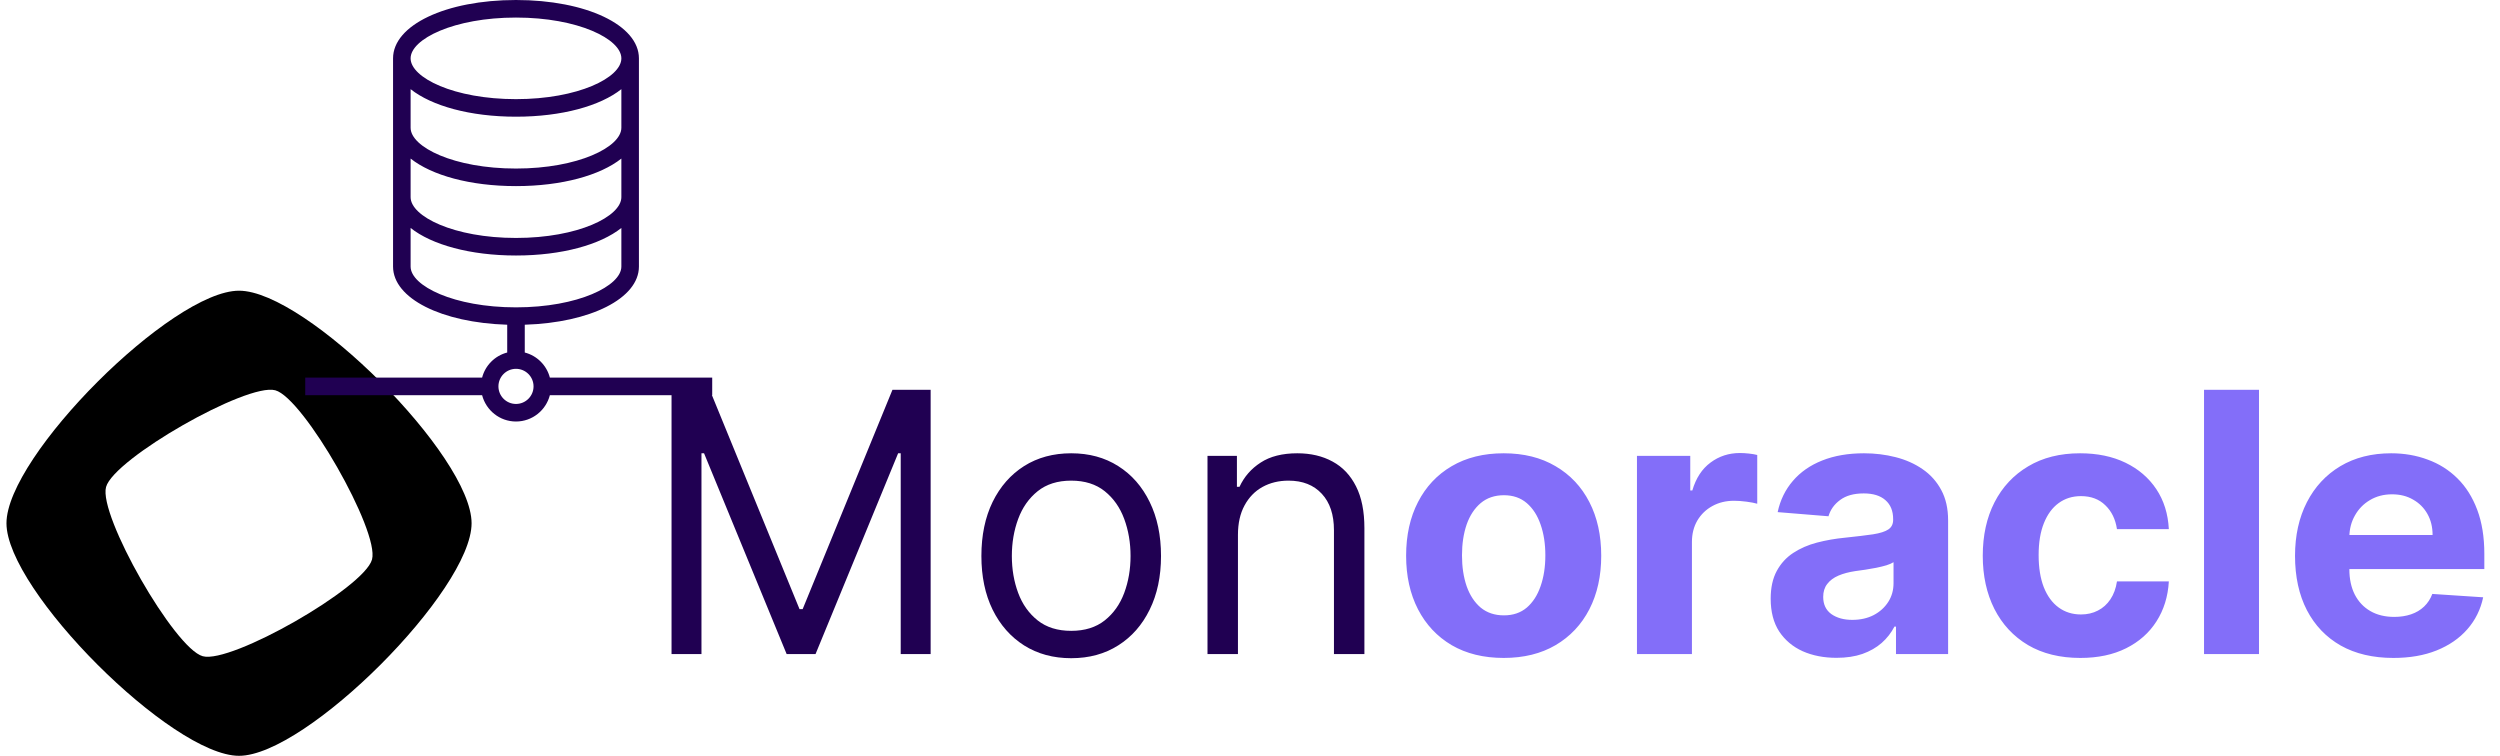 <svg width="172" height="52" viewBox="0 0 172 52" fill="none" xmlns="http://www.w3.org/2000/svg">
<g clip-path="url(#clip0_6_24)">
<path d="M16.445 20C11.825 20 0.445 31.379 0.445 36C0.445 40.621 11.825 52 16.445 52C21.066 52 32.445 40.62 32.445 36C32.445 31.379 21.066 20 16.445 20ZM13.952 45.149C12.004 44.618 6.765 35.455 7.296 33.507C7.827 31.558 16.99 26.32 18.939 26.851C20.887 27.382 26.125 36.545 25.595 38.493C25.064 40.442 15.9 45.68 13.952 45.149Z" fill="black"/>
</g>
<g clip-path="url(#clip1_6_24)">
<path d="M37.831 25.979C37.611 25.134 36.949 24.472 36.104 24.253V22.341C40.621 22.202 43.958 20.531 43.958 18.339V4.015C43.958 1.726 40.322 0 35.5 0C30.678 0 27.042 1.726 27.042 4.015V18.339C27.042 20.531 30.379 22.202 34.896 22.341V24.253C34.051 24.472 33.389 25.134 33.169 25.979H21V27.188H33.169C33.439 28.227 34.377 29 35.5 29C36.623 29 37.561 28.227 37.831 27.188H50V25.979L37.831 25.979ZM35.5 1.208C39.773 1.208 42.75 2.687 42.75 4.015C42.75 5.343 39.773 6.821 35.5 6.821C31.227 6.821 28.25 5.343 28.25 4.015C28.25 2.687 31.227 1.208 35.5 1.208ZM28.25 6.134C29.703 7.287 32.343 8.029 35.5 8.029C38.657 8.029 41.297 7.287 42.75 6.134V8.79C42.75 10.117 39.773 11.596 35.5 11.596C31.227 11.596 28.25 10.117 28.25 8.79V6.134ZM28.25 10.909C29.703 12.062 32.343 12.804 35.5 12.804C38.657 12.804 41.297 12.062 42.75 10.909V13.564C42.75 14.892 39.773 16.371 35.5 16.371C31.227 16.371 28.25 14.892 28.25 13.564V10.909ZM28.25 18.339V15.684C29.703 16.837 32.343 17.579 35.5 17.579C38.657 17.579 41.297 16.837 42.75 15.684V18.339C42.75 19.667 39.773 21.146 35.5 21.146C31.227 21.146 28.25 19.667 28.25 18.339ZM35.5 27.792C34.834 27.792 34.292 27.25 34.292 26.583C34.292 25.917 34.834 25.375 35.5 25.375C36.166 25.375 36.708 25.917 36.708 26.583C36.708 27.25 36.166 27.792 35.5 27.792Z" fill="#200052"/>
</g>
<path d="M46.202 26.818H48.83L55.008 41.91H55.222L61.401 26.818H64.028V45H61.969V31.186H61.791L56.109 45H54.121L48.439 31.186H48.261V45H46.202V26.818ZM73.699 45.284C72.468 45.284 71.387 44.991 70.458 44.405C69.535 43.819 68.813 42.999 68.292 41.946C67.777 40.892 67.52 39.661 67.52 38.253C67.52 36.832 67.777 35.592 68.292 34.533C68.813 33.474 69.535 32.651 70.458 32.065C71.387 31.479 72.468 31.186 73.699 31.186C74.93 31.186 76.007 31.479 76.93 32.065C77.859 32.651 78.581 33.474 79.096 34.533C79.617 35.592 79.878 36.832 79.878 38.253C79.878 39.661 79.617 40.892 79.096 41.946C78.581 42.999 77.859 43.819 76.93 44.405C76.007 44.991 74.93 45.284 73.699 45.284ZM73.699 43.402C74.634 43.402 75.403 43.162 76.007 42.683C76.611 42.203 77.057 41.573 77.347 40.792C77.637 40.011 77.782 39.164 77.782 38.253C77.782 37.341 77.637 36.492 77.347 35.705C77.057 34.918 76.611 34.282 76.007 33.796C75.403 33.311 74.634 33.068 73.699 33.068C72.763 33.068 71.994 33.311 71.39 33.796C70.787 34.282 70.34 34.918 70.05 35.705C69.76 36.492 69.615 37.341 69.615 38.253C69.615 39.164 69.76 40.011 70.05 40.792C70.34 41.573 70.787 42.203 71.39 42.683C71.994 43.162 72.763 43.402 73.699 43.402ZM85.171 36.797V45H83.076V31.364H85.1V33.494H85.278C85.597 32.802 86.082 32.245 86.734 31.825C87.385 31.399 88.225 31.186 89.255 31.186C90.178 31.186 90.986 31.375 91.678 31.754C92.371 32.127 92.909 32.695 93.294 33.459C93.679 34.216 93.871 35.175 93.871 36.335V45H91.776V36.477C91.776 35.406 91.498 34.572 90.942 33.974C90.385 33.37 89.622 33.068 88.651 33.068C87.982 33.068 87.385 33.213 86.858 33.503C86.337 33.793 85.926 34.216 85.624 34.773C85.322 35.329 85.171 36.004 85.171 36.797Z" fill="#200052"/>
<path d="M103.453 45.266C102.074 45.266 100.881 44.973 99.875 44.387C98.875 43.796 98.102 42.973 97.558 41.919C97.013 40.86 96.741 39.632 96.741 38.235C96.741 36.827 97.013 35.595 97.558 34.542C98.102 33.483 98.875 32.66 99.875 32.074C100.881 31.482 102.074 31.186 103.453 31.186C104.832 31.186 106.021 31.482 107.022 32.074C108.028 32.66 108.803 33.483 109.348 34.542C109.892 35.595 110.164 36.827 110.164 38.235C110.164 39.632 109.892 40.86 109.348 41.919C108.803 42.973 108.028 43.796 107.022 44.387C106.021 44.973 104.832 45.266 103.453 45.266ZM103.47 42.337C104.098 42.337 104.622 42.159 105.042 41.804C105.462 41.443 105.779 40.952 105.992 40.33C106.211 39.709 106.32 39.002 106.32 38.209C106.32 37.415 106.211 36.708 105.992 36.087C105.779 35.465 105.462 34.974 105.042 34.613C104.622 34.252 104.098 34.071 103.47 34.071C102.837 34.071 102.304 34.252 101.872 34.613C101.446 34.974 101.124 35.465 100.905 36.087C100.692 36.708 100.585 37.415 100.585 38.209C100.585 39.002 100.692 39.709 100.905 40.33C101.124 40.952 101.446 41.443 101.872 41.804C102.304 42.159 102.837 42.337 103.47 42.337ZM112.623 45V31.364H116.29V33.743H116.432C116.681 32.897 117.098 32.257 117.684 31.825C118.27 31.387 118.945 31.168 119.708 31.168C119.897 31.168 120.102 31.18 120.321 31.204C120.54 31.227 120.732 31.26 120.898 31.302V34.657C120.72 34.604 120.474 34.557 120.161 34.515C119.847 34.474 119.56 34.453 119.3 34.453C118.743 34.453 118.246 34.575 117.808 34.817C117.376 35.054 117.033 35.385 116.778 35.811C116.53 36.238 116.405 36.729 116.405 37.285V45H112.623ZM126.351 45.258C125.481 45.258 124.705 45.106 124.025 44.805C123.344 44.497 122.806 44.044 122.409 43.446C122.018 42.843 121.823 42.091 121.823 41.191C121.823 40.434 121.962 39.798 122.24 39.283C122.519 38.768 122.897 38.353 123.377 38.04C123.856 37.726 124.401 37.489 125.01 37.33C125.626 37.17 126.271 37.057 126.946 36.992C127.739 36.909 128.378 36.832 128.863 36.761C129.349 36.684 129.701 36.572 129.92 36.424C130.139 36.276 130.248 36.057 130.248 35.767V35.714C130.248 35.151 130.071 34.717 129.716 34.409C129.366 34.101 128.869 33.947 128.224 33.947C127.543 33.947 127.002 34.098 126.599 34.4C126.197 34.696 125.931 35.069 125.8 35.519L122.303 35.234C122.48 34.406 122.829 33.69 123.35 33.086C123.871 32.476 124.543 32.009 125.365 31.683C126.194 31.352 127.153 31.186 128.242 31.186C128.999 31.186 129.724 31.275 130.417 31.452C131.115 31.63 131.734 31.905 132.272 32.278C132.817 32.651 133.246 33.13 133.56 33.716C133.873 34.296 134.03 34.992 134.03 35.803V45H130.444V43.109H130.337C130.118 43.535 129.825 43.911 129.458 44.236C129.091 44.556 128.65 44.808 128.135 44.991C127.62 45.169 127.026 45.258 126.351 45.258ZM127.434 42.647C127.99 42.647 128.482 42.538 128.908 42.319C129.334 42.094 129.668 41.792 129.911 41.413C130.154 41.035 130.275 40.605 130.275 40.126V38.679C130.156 38.756 129.994 38.827 129.787 38.892C129.585 38.951 129.357 39.008 129.103 39.061C128.848 39.108 128.594 39.153 128.339 39.194C128.085 39.229 127.854 39.262 127.647 39.291C127.203 39.357 126.815 39.46 126.484 39.602C126.153 39.744 125.895 39.937 125.712 40.179C125.528 40.416 125.436 40.712 125.436 41.067C125.436 41.582 125.623 41.976 125.996 42.248C126.375 42.514 126.854 42.647 127.434 42.647ZM143.126 45.266C141.729 45.266 140.527 44.97 139.521 44.379C138.521 43.781 137.751 42.952 137.213 41.893C136.68 40.833 136.414 39.614 136.414 38.235C136.414 36.838 136.683 35.613 137.222 34.56C137.766 33.5 138.539 32.675 139.539 32.083C140.539 31.485 141.729 31.186 143.108 31.186C144.297 31.186 145.339 31.402 146.233 31.834C147.126 32.266 147.834 32.873 148.355 33.654C148.875 34.435 149.162 35.353 149.216 36.406H145.647C145.546 35.726 145.28 35.178 144.848 34.764C144.422 34.344 143.862 34.133 143.17 34.133C142.584 34.133 142.072 34.293 141.634 34.613C141.202 34.927 140.865 35.385 140.622 35.989C140.379 36.593 140.258 37.324 140.258 38.182C140.258 39.052 140.376 39.792 140.613 40.401C140.856 41.011 141.196 41.475 141.634 41.795C142.072 42.115 142.584 42.275 143.17 42.275C143.602 42.275 143.99 42.186 144.333 42.008C144.682 41.831 144.969 41.573 145.194 41.236C145.425 40.892 145.576 40.481 145.647 40.002H149.216C149.157 41.043 148.872 41.961 148.363 42.754C147.86 43.541 147.165 44.157 146.277 44.6C145.389 45.044 144.339 45.266 143.126 45.266ZM155.419 26.818V45H151.637V26.818H155.419ZM164.663 45.266C163.26 45.266 162.053 44.982 161.041 44.414C160.035 43.84 159.26 43.029 158.715 41.981C158.171 40.928 157.898 39.682 157.898 38.244C157.898 36.841 158.171 35.61 158.715 34.551C159.26 33.491 160.026 32.666 161.014 32.074C162.009 31.482 163.175 31.186 164.512 31.186C165.412 31.186 166.249 31.331 167.025 31.621C167.806 31.905 168.487 32.334 169.067 32.908C169.653 33.483 170.108 34.205 170.434 35.075C170.759 35.939 170.922 36.951 170.922 38.111V39.15H159.407V36.806H167.362C167.362 36.261 167.244 35.779 167.007 35.359C166.77 34.938 166.442 34.61 166.021 34.373C165.607 34.131 165.125 34.009 164.574 34.009C164 34.009 163.491 34.142 163.047 34.409C162.609 34.669 162.266 35.021 162.018 35.465C161.769 35.903 161.642 36.392 161.636 36.93V39.158C161.636 39.833 161.76 40.416 162.009 40.907C162.263 41.399 162.621 41.777 163.083 42.044C163.545 42.31 164.092 42.443 164.725 42.443C165.146 42.443 165.53 42.384 165.879 42.266C166.229 42.147 166.528 41.97 166.776 41.733C167.025 41.496 167.214 41.206 167.344 40.863L170.842 41.094C170.665 41.934 170.301 42.668 169.75 43.295C169.206 43.917 168.501 44.402 167.637 44.751C166.779 45.095 165.788 45.266 164.663 45.266Z" fill="#836EF9"/>
<defs>
<clipPath id="clip0_6_24">
<rect width="33" height="32" fill="white" transform="translate(0 20)"/>
</clipPath>
<clipPath id="clip1_6_24">
<rect width="29" height="29" fill="white" transform="translate(20)"/>
</clipPath>
</defs>
</svg>
